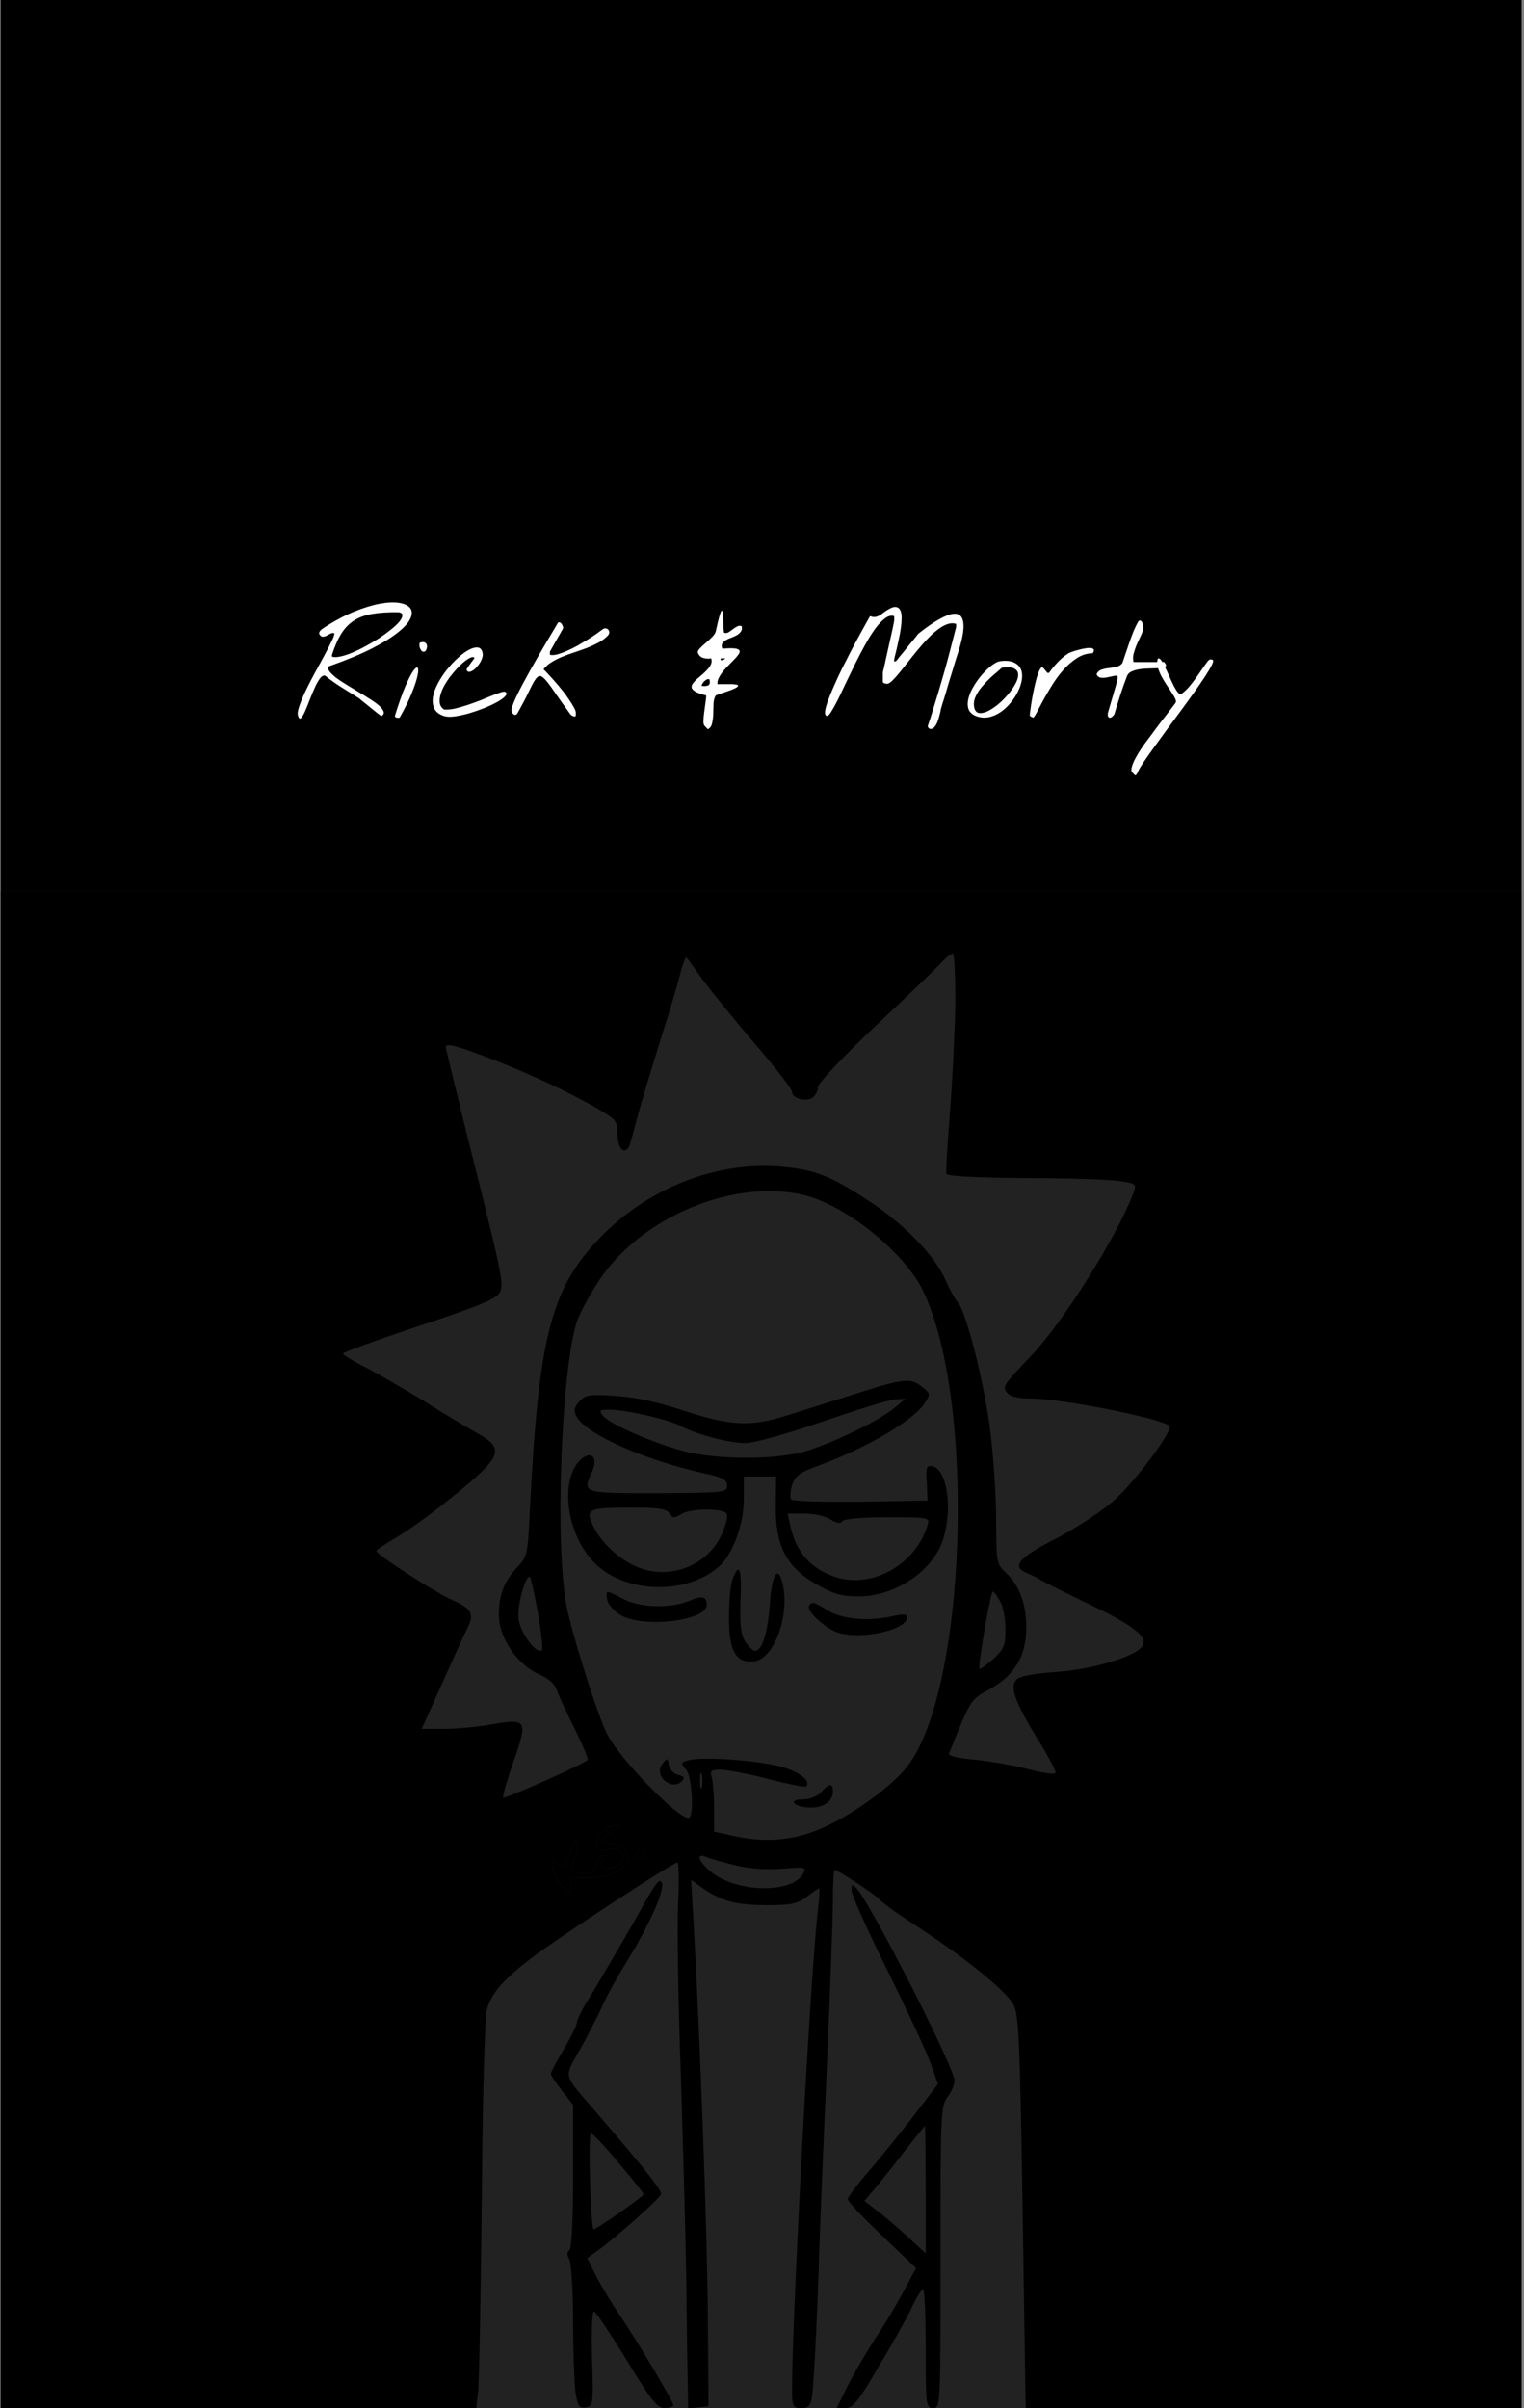 <svg width="481" height="760" viewBox="0 0 481 760" fill="none" xmlns="http://www.w3.org/2000/svg">
<rect x="0" y="0" width="481" height="760" fill="#808080" stroke="none"/>
<g clip-path="url(#clip0)">
<rect width="480" height="760" transform="translate(0.236)" fill="black"/>
<g clip-path="url(#clip1)">
<rect width="679.389" height="478.829" transform="translate(-99.077 281.171)" fill="#222222"/>
<path d="M-99.076 338.309V760H25.557H150.306L150.892 754.963C151.244 752.269 151.712 724.976 152.063 694.404C152.298 662.191 153.001 636.89 153.703 634.196C155.109 629.042 158.74 624.825 167.994 617.796C175.608 611.94 212.389 587.81 213.794 587.81C214.263 587.81 214.38 593.549 214.028 600.577C213.677 607.606 214.028 631.501 214.848 653.64C215.551 675.779 216.371 705.18 216.605 719.002C216.723 732.824 216.957 747.818 217.074 752.152L217.191 760.117L220.471 759.766L223.634 759.414L223.399 729.545C223.165 703.423 220.939 642.395 218.831 605.497L218.128 593.315L220.939 595.306C227.148 599.875 231.833 601.163 241.438 601.28C249.521 601.28 251.512 600.929 254.558 598.703C256.432 597.18 258.306 596.009 258.54 596.009C258.774 596.009 258.54 599.406 258.072 603.623C255.846 622.13 249.989 730.833 249.989 754.026C249.989 759.532 250.223 760 252.918 760C255.26 760 255.846 759.297 256.315 756.135C256.9 752.386 258.306 723.102 258.54 710.803C258.657 707.289 259.594 683.041 260.766 656.92C261.937 630.799 262.874 605.146 262.874 599.757C262.874 594.486 263.108 590.152 263.46 590.152C264.397 590.152 276.813 598.352 277.516 599.406C277.868 600.109 283.256 603.974 289.581 608.074C305.16 618.265 317.694 628.456 319.919 632.79C321.559 635.835 321.911 645.089 322.731 695.575C323.199 728.139 323.668 755.9 323.668 757.306L323.785 760H452.049H580.313V338.309V-83.382H240.618H-99.076V338.309ZM301.529 315.702C301.412 324.018 300.709 339.363 299.889 350.023C299.069 360.682 298.484 369.819 298.718 370.522C299.069 371.224 308.44 371.693 323.551 371.81C336.904 371.81 350.258 372.279 353.303 372.747C358.691 373.567 358.809 373.684 357.637 376.73C352.366 390.552 335.499 417.376 325.308 428.035C316.405 437.406 316.288 437.641 317.928 439.632C318.865 440.803 321.442 441.389 325.542 441.389C335.03 441.389 366.774 447.714 369.117 450.057C370.405 451.228 358.574 467.276 351.898 473.25C348.149 476.764 339.95 482.035 333.624 485.432C321.559 491.523 319.099 494.335 324.019 496.443C325.542 497.029 327.533 498.083 328.47 498.669C329.407 499.254 335.733 502.417 342.527 505.697C357.754 512.959 362.323 516.473 360.566 519.519C358.574 522.799 344.518 527.016 332.804 527.719C326.479 528.187 321.794 529.007 320.857 530.061C318.631 532.287 320.154 536.855 327.182 548.335C330.462 553.606 333.156 558.643 333.156 559.345C333.156 560.165 330.345 559.814 324.722 558.408C320.037 557.12 312.306 555.831 307.62 555.363C302.115 554.894 299.303 554.191 299.538 553.371C306.449 536.152 306.332 536.387 312.188 533.224C320.037 528.89 323.785 522.916 323.902 514.248C324.019 506.517 321.911 500.66 317.577 496.443C314.531 493.632 314.414 493.046 314.414 480.044C314.414 472.664 313.594 460.248 312.657 452.517C310.9 437.406 305.043 414.213 302.349 411.051C301.412 409.996 299.655 406.834 298.366 403.905C295.087 396.291 285.13 386.101 274.119 378.955C262.054 370.99 257.017 369.116 246.358 368.179C226.679 366.539 205.712 374.504 190.718 389.263C173.968 405.897 169.985 420.773 167.174 477.701C166.588 490.469 166.354 491.406 163.191 494.686C159.092 499.137 157.452 503.354 157.452 509.797C157.452 516.825 163.191 525.259 169.868 528.304C172.914 529.593 175.139 531.467 175.608 533.107C176.076 534.512 178.536 540.018 181.23 545.289C183.807 550.56 185.799 555.128 185.447 555.48C184.159 556.768 159.326 567.896 158.857 567.311C158.506 567.076 160.029 561.922 162.02 556.066C166.705 542.829 166.354 542.243 155.109 544.235C150.541 545.055 143.747 545.64 139.998 545.64H133.087L139.413 531.584C142.81 523.97 146.441 516.005 147.378 514.131C149.838 509.562 148.901 507.688 143.044 505.111C137.539 502.769 118.797 490.586 118.797 489.532C118.797 489.181 121.491 487.306 124.771 485.432C128.051 483.558 136.016 477.936 142.341 472.782C158.506 459.779 159.56 457.32 150.775 452.4C147.612 450.643 140.116 446.192 134.025 442.326C127.933 438.578 119.617 433.775 115.634 431.667C111.534 429.675 108.255 427.567 108.255 427.216C108.255 426.747 119.148 422.881 132.385 418.43C152.181 411.871 156.749 409.879 157.803 407.771C159.092 404.96 158.506 402.265 146.675 355.294C143.513 342.409 140.818 331.281 140.701 330.695C140.35 328.938 143.864 329.875 155.695 334.443C167.76 339.129 179.942 344.869 188.844 350.023C194.584 353.42 194.935 353.888 194.935 358.222C194.935 363.142 197.747 364.899 198.918 360.799C199.269 359.745 200.324 355.645 201.378 351.78C202.432 347.914 205.595 337.372 208.406 328.352C211.334 319.333 214.146 309.611 214.848 306.799C215.551 304.105 216.371 301.997 216.605 302.114C216.84 302.348 219.417 305.862 222.345 309.962C225.391 313.945 232.77 323.081 238.861 330.109C244.952 337.255 249.989 343.697 249.989 344.634C249.989 346.743 254.675 347.914 256.666 346.274C257.486 345.571 258.189 344.166 258.189 342.994C258.189 341.94 266.154 333.389 275.993 324.135C285.833 314.882 295.204 305.862 296.844 304.105C298.484 302.348 300.123 300.942 300.709 300.942C301.178 300.825 301.529 307.502 301.529 315.702ZM254.323 377.315C267.56 380.83 285.599 395.472 291.338 407.419C308.323 442.678 304.926 535.567 285.716 558.291C280.796 564.148 269.668 572.23 260.883 576.33C251.512 580.781 242.493 581.718 232.302 579.61L225.391 578.087V570.942C225.391 567.076 225.039 562.625 224.688 561.102C223.985 558.877 224.336 558.525 227.499 558.525C229.373 558.525 236.167 559.814 242.492 561.454C248.701 563.094 254.206 564.148 254.44 563.797C255.963 562.274 252.918 559.58 247.412 557.823C240.618 555.714 222.579 554.309 217.66 555.48C214.848 556.183 214.731 556.417 216.488 558.408C218.48 560.634 219.182 573.753 217.308 573.753C213.677 573.753 195.755 555.246 191.655 547.397C188.727 541.658 180.762 516.591 178.888 507.22C175.022 488.126 177.131 431.784 182.167 416.79C182.987 414.565 185.799 409.177 188.61 404.842C201.846 384.109 231.95 371.576 254.323 377.315ZM169.751 508.86C170.805 514.951 171.391 520.339 171.04 520.808C169.4 522.33 164.246 515.419 163.66 510.968C163.191 506.868 165.651 497.614 167.174 497.614C167.525 497.614 168.58 502.651 169.751 508.86ZM315.703 505.463C316.64 507.103 317.342 511.085 317.342 514.248C317.342 519.402 316.874 520.456 313.477 523.619C311.251 525.493 309.377 526.899 309.143 526.664C308.557 525.961 312.657 502.3 313.36 502.3C313.711 502.3 314.765 503.706 315.703 505.463ZM221.525 564.031C221.174 565.202 220.939 564.265 220.939 562.04C220.939 559.814 221.174 558.877 221.525 559.931C221.759 561.102 221.759 562.977 221.525 564.031ZM193.881 577.619C189.898 579.61 189.43 581.953 192.944 581.953C194.467 581.953 196.458 582.773 197.278 583.71C200.675 587.81 194.35 592.729 185.447 592.729C180.059 592.612 179.473 592.846 180.059 594.955C180.41 596.126 180.293 597.18 179.825 597.18C178.302 597.18 174.554 591.909 174.319 589.215C174.085 586.872 174.202 586.638 175.725 587.927C177.716 589.567 179.122 588.278 180.41 583.358C180.762 581.953 181.582 580.781 182.05 580.781C182.987 580.781 181.816 586.521 180.41 588.864C179.59 590.035 182.285 591.324 185.564 591.324C186.853 591.324 187.907 590.387 188.141 588.747C188.376 587.341 189.313 585.935 190.25 585.701C191.773 585.233 191.773 585.35 190.484 586.872C189.664 587.927 189.43 589.098 190.016 589.449C191.538 590.387 195.872 588.981 196.575 587.224C197.395 584.998 194.35 582.773 191.538 583.71C190.367 584.061 188.961 583.827 188.493 583.124C187.204 581.133 191.187 576.096 194.115 576.096C196.692 576.096 196.692 576.096 193.881 577.619ZM203.135 585.467C203.135 586.052 202.666 586.638 201.963 586.638C201.378 586.638 200.792 586.052 200.792 585.467C200.792 584.764 201.378 584.295 201.963 584.295C202.666 584.295 203.135 584.764 203.135 585.467ZM231.833 588.629C236.401 589.801 241.673 590.152 246.827 589.801C254.206 589.215 254.558 589.215 253.503 591.324C249.989 597.766 232.302 597.415 224.219 590.621C220.354 587.341 219.534 584.647 222.814 586.052C223.868 586.521 227.968 587.692 231.833 588.629Z" fill="black"/>
<path d="M193.881 577.619C189.898 579.61 189.43 581.953 192.944 581.953C194.467 581.953 196.458 582.773 197.278 583.71C200.675 587.81 194.35 592.729 185.447 592.729C180.059 592.612 179.473 592.846 180.059 594.955C180.41 596.126 180.293 597.18 179.825 597.18C178.302 597.18 174.554 591.909 174.319 589.215C174.085 586.872 174.202 586.638 175.725 587.927C177.716 589.567 179.122 588.278 180.41 583.358C180.762 581.953 181.582 580.781 182.05 580.781C182.987 580.781 181.816 586.521 180.41 588.864C179.59 590.035 182.285 591.324 185.564 591.324C186.853 591.324 187.907 590.387 188.141 588.747C188.376 587.341 189.313 585.935 190.25 585.701C191.773 585.233 191.773 585.35 190.484 586.872C189.664 587.927 189.43 589.098 190.016 589.449C191.538 590.387 195.872 588.981 196.575 587.224C197.395 584.998 194.35 582.773 191.538 583.71C190.367 584.061 188.961 583.827 188.493 583.124C187.204 581.133 191.187 576.096 194.115 576.096C196.692 576.096 196.692 576.096 193.881 577.619Z" fill="black"/>
<path d="M203.135 585.467C203.135 586.052 202.666 586.638 201.963 586.638C201.378 586.638 200.792 586.052 200.792 585.467C200.792 584.764 201.378 584.295 201.963 584.295C202.666 584.295 203.135 584.764 203.135 585.467Z" fill="black"/>
<path d="M270.488 439.749C263.46 441.974 253.386 445.137 248.232 446.777C236.635 450.408 230.427 450.057 214.848 444.903C207.703 442.56 200.323 440.92 194.349 440.569C185.916 439.983 184.744 440.217 182.87 442.326C181.113 444.2 180.996 445.254 181.933 447.011C184.978 452.634 203.017 460.716 222.462 465.05C228.085 466.221 229.49 467.041 229.49 468.916C229.49 471.024 228.553 471.141 207.586 471.258C183.456 471.258 183.69 471.375 186.97 464.23C188.844 460.013 186.618 457.671 183.339 460.599C176.31 467.041 178.887 485.08 188.141 493.749C197.981 503.002 216.839 503.354 227.03 494.334C231.247 490.586 234.761 481.098 234.761 473.25V465.987H239.798H244.952L244.835 475.007C244.718 487.775 247.998 494.334 257.369 499.84C263.108 503.119 265.451 503.822 270.956 503.822C282.904 503.822 295.086 495.388 297.898 485.08C300.709 475.241 298.718 463.527 294.149 462.707C292.509 462.356 292.158 463.176 292.509 467.979L292.744 473.601L271.776 473.952C260.18 474.07 250.34 473.835 249.755 473.25C249.286 472.781 249.403 470.673 249.989 468.681C251.043 465.753 252.566 464.582 258.54 462.473C273.533 456.968 288.175 448.417 291.807 442.911C293.681 439.983 293.681 439.866 291.104 437.757C287.473 434.829 285.481 434.946 270.488 439.749ZM282.201 444.434C277.165 448.651 261.117 456.265 252.917 458.373C242.961 460.833 225.508 460.599 215.434 457.905C205.243 455.093 192.592 449.471 190.367 446.894C188.961 445.137 189.195 444.903 192.358 444.903C197.395 444.903 211.334 448.065 214.848 450.057C219.534 452.634 230.076 455.445 235.23 455.445C238.041 455.445 248.466 452.516 259.946 448.534C270.956 444.785 281.147 441.623 282.787 441.623L285.715 441.506L282.201 444.434ZM211.334 477.701C212.271 479.224 212.74 479.224 215.082 477.818C217.894 476.061 227.616 475.944 229.256 477.584C229.842 478.169 229.256 480.981 227.967 483.909C223.868 493.28 213.443 498.083 203.486 495.388C196.224 493.397 188.375 486.135 186.267 479.224C185.33 476.178 187.438 475.71 201.143 475.827C208.054 475.827 210.631 476.295 211.334 477.701ZM262.171 479.575C264.045 480.746 265.217 480.981 265.802 480.161C266.271 479.341 271.776 478.872 279.976 478.872C293.446 478.872 293.446 478.872 292.744 481.449C288.878 493.866 275.29 501.48 263.694 497.731C255.729 495.037 251.277 489.883 249.403 481.449L248.583 477.701H254.089C257.017 477.701 260.648 478.521 262.171 479.575Z" fill="black"/>
<path d="M231.247 498.317C230.544 499.957 230.076 505.462 230.076 510.616C230.076 521.159 232.301 525.024 238.041 524.321C244.249 523.618 249.286 510.031 247.06 500.074C245.655 493.514 243.546 496.677 242.961 506.516C242.258 515.536 240.501 521.041 238.275 521.041C237.69 521.041 236.284 519.753 235.23 518.113C233.824 515.887 233.473 512.959 233.707 505.228C234.175 495.154 233.356 492.812 231.247 498.317Z" fill="black"/>
<path d="M191.655 504.876C191.89 506.281 193.764 508.507 195.989 509.795C203.135 513.895 223.048 511.552 223.048 506.516C223.048 503.821 221.642 503.47 217.542 505.227C211.568 507.687 202.198 507.453 196.692 504.641C191.07 501.713 191.187 501.713 191.655 504.876Z" fill="black"/>
<path d="M255.378 506.748C254.558 508.154 258.658 512.371 263.109 514.714C269.551 517.993 286.302 514.831 286.302 510.38C286.302 509.442 284.896 509.325 281.968 510.028C274.237 511.785 265.92 511.082 261.469 508.388C256.901 505.577 256.315 505.343 255.378 506.748Z" fill="black"/>
<path d="M209.109 556.65C206.063 560.282 211.92 565.437 215.2 562.157C216.254 561.102 215.902 560.634 214.028 560.165C212.623 559.813 211.334 558.408 211.1 557.002C210.748 554.776 210.631 554.776 209.109 556.65Z" fill="black"/>
<path d="M259.126 565.669C257.837 566.957 255.494 567.895 253.269 567.895C248.349 567.895 250.575 570.355 255.612 570.472C259.946 570.589 262.874 568.48 262.874 565.434C262.874 562.623 261.703 562.74 259.126 565.669Z" fill="black"/>
<path d="M203.837 599.874C199.035 608.542 188.024 627.401 184.744 632.555C183.339 635.015 182.05 637.592 182.05 638.411C182.05 639.231 180.176 642.98 177.95 646.728C175.725 650.477 173.851 653.991 173.851 654.459C173.851 655.045 175.49 657.388 177.365 659.847L180.879 664.299V686.906C180.879 700.728 180.41 709.748 179.707 710.216C178.887 710.685 178.887 711.622 179.707 713.144C180.293 714.316 180.879 722.984 180.879 732.238C180.879 741.491 181.23 751.565 181.582 754.611C182.284 759.296 182.753 760.116 184.861 759.765C187.204 759.413 187.321 758.945 186.853 744.42C186.618 736.22 186.853 729.544 187.438 729.544C188.024 729.544 192.592 736.455 197.746 744.771C205.36 757.422 207.469 759.999 209.694 759.999C211.217 759.999 212.505 759.53 212.505 759.062C212.505 757.891 201.26 739.032 195.638 730.715C193.178 727.201 189.898 721.695 188.258 718.533L185.33 712.676L188.61 710.333C194.349 706.233 208.171 693.934 208.64 692.528C208.991 691.357 203.603 684.563 186.97 665.236C177.716 654.576 178.067 655.748 182.753 647.314C185.096 643.331 188.141 637.24 189.664 634.077C191.07 630.798 194.467 624.472 197.278 620.021C206.18 605.613 211.1 593.665 208.171 593.665C207.586 593.665 205.712 596.477 203.837 599.874ZM195.286 682.689C199.62 687.726 203.135 692.177 203.135 692.528C203.135 693.231 187.673 704.008 187.321 703.539C186.384 702.485 185.564 673.318 186.501 673.318C187.087 673.318 191.07 677.535 195.286 682.689Z" fill="black"/>
<path d="M268.731 596.594C268.731 597.882 273.885 609.479 280.327 622.364C286.653 635.249 292.861 648.485 293.915 651.765L296.024 657.739L288.058 668.164C283.607 673.904 277.282 681.752 273.768 685.735C270.371 689.717 267.559 693.466 267.559 694.051C267.559 694.754 272.362 699.908 278.336 705.531L289.113 715.839L285.598 722.398C283.724 726.029 279.742 732.823 276.579 737.509C273.533 742.194 269.434 749.222 267.559 752.971L264.045 759.999H266.857C269.199 759.999 270.956 757.891 277.399 746.763C281.733 739.617 286.418 731.183 287.824 728.138C289.23 725.092 290.752 722.633 291.338 722.515C291.807 722.515 292.158 730.949 292.158 741.257C292.158 759.179 292.275 759.999 294.501 759.999C296.844 759.999 296.844 759.179 296.844 712.442C296.844 665.939 296.844 664.767 299.303 661.487C300.709 659.496 301.529 657.036 301.178 655.982C298.366 646.845 274.471 600.342 270.371 596.008C268.965 594.602 268.731 594.602 268.731 596.594ZM292.158 691.006V711.153L286.536 705.999C283.49 703.188 279.156 699.44 276.93 697.8L272.831 694.637L276.579 690.186C278.687 687.609 282.904 682.338 285.95 678.355C289.113 674.372 291.69 671.093 291.924 670.975C292.041 670.975 292.158 679.995 292.158 691.006Z" fill="black"/>
</g>
<path d="M94.083 225.977C93.844 225.288 93.978 224.225 94.487 222.788C94.996 221.322 95.685 219.675 96.553 217.849C97.451 215.993 98.439 214.077 99.517 212.101C100.624 210.125 101.627 208.284 102.525 206.578C103.454 204.841 104.202 203.374 104.771 202.177C105.369 200.949 105.609 200.171 105.489 199.842C105.13 199.722 104.741 199.767 104.322 199.976C103.932 200.186 103.528 200.396 103.109 200.605C102.72 200.815 102.331 200.934 101.942 200.964C101.552 200.994 101.208 200.785 100.909 200.336C100.759 200.126 100.699 199.932 100.729 199.752C100.789 199.542 100.879 199.348 100.999 199.168C101.148 198.988 101.298 198.839 101.448 198.719C101.627 198.569 101.777 198.45 101.897 198.36C105.31 196.115 108.543 194.363 111.596 193.106C114.68 191.848 117.434 190.995 119.859 190.546C122.314 190.097 124.365 190.007 126.011 190.277C127.688 190.546 128.84 191.1 129.469 191.938C130.097 192.747 130.127 193.809 129.559 195.127C129.02 196.414 127.747 197.866 125.742 199.482C123.766 201.099 120.967 202.835 117.344 204.691C113.752 206.518 109.231 208.389 103.783 210.305C103.483 210.784 103.558 211.323 104.007 211.921C104.486 212.52 105.175 213.179 106.073 213.897C107.001 214.586 108.079 215.304 109.306 216.053C110.564 216.801 111.821 217.564 113.078 218.343C114.366 219.091 115.578 219.84 116.716 220.588C117.883 221.307 118.841 221.995 119.59 222.654C120.338 223.312 120.817 223.926 121.027 224.495C121.266 225.064 121.071 225.558 120.443 225.977C120.413 226.007 120.218 225.902 119.859 225.662C119.53 225.393 119.111 225.064 118.602 224.674C118.093 224.255 117.539 223.806 116.94 223.327C116.371 222.848 115.818 222.399 115.279 221.98C114.77 221.561 114.321 221.202 113.931 220.902C113.572 220.603 113.363 220.423 113.303 220.364C111.507 219.226 109.71 218.103 107.914 216.996C106.118 215.888 104.367 214.646 102.66 213.268C102.091 213.089 101.523 213.388 100.954 214.167C100.385 214.945 99.831 215.948 99.292 217.175C98.753 218.373 98.215 219.66 97.676 221.037C97.167 222.384 96.688 223.567 96.239 224.585C95.79 225.573 95.385 226.246 95.026 226.605C94.667 226.995 94.353 226.785 94.083 225.977ZM104.771 207.251C105.429 207.461 106.312 207.446 107.42 207.206C108.558 206.967 109.8 206.563 111.147 205.994C112.524 205.425 113.946 204.736 115.413 203.928C116.91 203.12 118.332 202.282 119.679 201.413C121.027 200.515 122.254 199.617 123.362 198.719C124.499 197.821 125.382 196.998 126.011 196.249C126.64 195.471 126.969 194.812 126.999 194.273C127.059 193.735 126.7 193.39 125.921 193.241C122.688 193.181 119.934 193.345 117.659 193.735C115.383 194.094 113.438 194.782 111.821 195.8C110.204 196.818 108.842 198.21 107.734 199.976C106.627 201.743 105.639 203.988 104.771 206.712V207.251ZM124.619 225.977C125.846 222.025 126.954 218.897 127.942 216.591C128.96 214.256 129.798 212.625 130.457 211.697C131.145 210.769 131.609 210.469 131.849 210.799C132.088 211.128 132.058 211.966 131.759 213.313C131.49 214.661 130.891 216.472 129.963 218.747C129.065 220.992 127.792 223.567 126.146 226.471C125.906 226.561 125.622 226.575 125.293 226.516C124.963 226.456 124.739 226.276 124.619 225.977ZM132.477 204.377C132.418 204.227 132.388 203.958 132.388 203.569C132.388 203.18 132.418 202.94 132.477 202.85C133.166 202.611 133.69 202.581 134.049 202.761C134.408 202.94 134.633 203.21 134.723 203.569C134.813 203.898 134.798 204.257 134.678 204.647C134.588 205.036 134.423 205.335 134.184 205.545C133.944 205.724 133.66 205.754 133.331 205.635C133.031 205.485 132.747 205.066 132.477 204.377ZM140.111 225.977C138.585 225.468 137.567 224.674 137.058 223.597C136.579 222.519 136.444 221.307 136.654 219.959C136.893 218.582 137.417 217.145 138.225 215.648C139.034 214.122 139.992 212.67 141.099 211.293C142.207 209.916 143.375 208.673 144.602 207.565C145.829 206.458 146.982 205.62 148.06 205.051C149.167 204.482 150.11 204.257 150.889 204.377C151.667 204.497 152.146 205.096 152.326 206.173C152.416 206.652 152.356 207.176 152.146 207.745C151.966 208.314 151.697 208.868 151.338 209.407C151.009 209.916 150.619 210.395 150.17 210.844C149.751 211.263 149.332 211.577 148.913 211.787C148.524 211.996 148.164 212.071 147.835 212.011C147.536 211.951 147.341 211.697 147.251 211.248C147.611 210.649 148.015 210.05 148.464 209.451C148.913 208.823 149.347 208.239 149.766 207.7C149.586 207.371 149.242 207.296 148.733 207.476C148.224 207.655 147.611 208.015 146.892 208.553C146.174 209.092 145.41 209.781 144.602 210.619C143.824 211.427 143.06 212.31 142.312 213.268C141.563 214.226 140.89 215.229 140.291 216.277C139.722 217.295 139.303 218.283 139.034 219.241C138.764 220.199 138.689 221.097 138.809 221.935C138.959 222.744 139.393 223.402 140.111 223.911C141.099 224.001 142.237 223.911 143.524 223.642C144.812 223.342 146.129 222.968 147.476 222.519C148.823 222.07 150.155 221.591 151.473 221.082C152.82 220.543 154.032 220.049 155.11 219.6C156.218 219.151 157.146 218.807 157.894 218.567C158.672 218.298 159.181 218.223 159.421 218.343C159.99 218.642 160.02 219.076 159.511 219.645C159.032 220.214 158.208 220.828 157.041 221.486C155.873 222.145 154.481 222.803 152.865 223.462C151.278 224.091 149.676 224.645 148.06 225.124C146.443 225.573 144.916 225.902 143.479 226.111C142.042 226.291 140.92 226.246 140.111 225.977ZM179.673 224.944C177.757 222.309 176.216 220.139 175.048 218.433C173.88 216.696 172.922 215.409 172.174 214.571C171.426 213.732 170.812 213.328 170.333 213.358C169.854 213.388 169.33 213.852 168.761 214.75C168.222 215.619 167.549 216.906 166.74 218.612C165.932 220.319 164.824 222.429 163.417 224.944C163.238 225.273 163.043 225.483 162.834 225.573C162.654 225.632 162.474 225.632 162.295 225.573C162.115 225.483 161.95 225.333 161.801 225.124C161.651 224.914 161.531 224.689 161.442 224.45C161.352 224.151 161.457 223.582 161.756 222.744C162.055 221.875 162.489 220.843 163.058 219.645C163.657 218.418 164.345 217.07 165.124 215.604C165.932 214.107 166.77 212.58 167.639 211.023C168.537 209.466 169.42 207.925 170.288 206.398C171.186 204.871 172.009 203.464 172.758 202.177C173.536 200.86 174.225 199.707 174.823 198.719C175.422 197.731 175.856 196.998 176.126 196.519C176.335 196.369 176.545 196.354 176.754 196.474C176.994 196.594 177.188 196.788 177.338 197.058C177.518 197.297 177.638 197.566 177.697 197.866C177.757 198.135 177.727 198.36 177.608 198.539L173.566 205.635V206.667C174.195 206.817 174.973 206.772 175.901 206.533C176.859 206.263 177.877 205.889 178.955 205.41C180.062 204.931 181.185 204.377 182.323 203.748C183.46 203.09 184.538 202.446 185.556 201.818C186.604 201.159 187.532 200.545 188.34 199.976C189.178 199.378 189.837 198.899 190.316 198.539C190.705 198.33 191.049 198.27 191.349 198.36C191.678 198.45 191.917 198.614 192.067 198.854C192.247 199.093 192.322 199.378 192.292 199.707C192.262 200.036 192.112 200.336 191.843 200.605C191.004 201.473 190.002 202.222 188.834 202.85C187.696 203.449 186.484 204.003 185.197 204.512C183.909 204.991 182.592 205.455 181.245 205.904C179.928 206.323 178.655 206.787 177.428 207.296C176.201 207.805 175.078 208.374 174.06 209.002C173.042 209.631 172.204 210.38 171.545 211.248C171.935 211.577 172.443 212.101 173.072 212.819C173.731 213.508 174.434 214.286 175.183 215.154C175.961 216.023 176.739 216.951 177.518 217.939C178.296 218.897 178.985 219.84 179.583 220.768C180.212 221.666 180.721 222.489 181.11 223.237C181.529 223.956 181.739 224.525 181.739 224.944V225.977C181.499 226.096 181.275 226.141 181.065 226.111C180.886 226.052 180.706 225.962 180.526 225.842C180.347 225.722 180.182 225.588 180.032 225.438C179.913 225.258 179.793 225.094 179.673 224.944ZM222.378 229.075C222.109 228.806 221.989 228.237 222.019 227.369C222.049 226.501 222.139 225.558 222.289 224.54C222.438 223.492 222.573 222.489 222.693 221.531C222.842 220.573 222.902 219.885 222.872 219.465C221.376 219.106 220.283 218.732 219.594 218.343C218.906 217.954 218.487 217.549 218.337 217.13C218.217 216.711 218.307 216.277 218.606 215.828C218.936 215.349 219.355 214.87 219.864 214.391C220.403 213.912 220.986 213.418 221.615 212.909C222.244 212.37 222.798 211.831 223.277 211.293C223.785 210.754 224.16 210.2 224.399 209.631C224.669 209.032 224.684 208.419 224.444 207.79C223.726 207.94 222.947 207.91 222.109 207.7C221.301 207.491 220.717 207.012 220.358 206.263C220.118 205.814 220.253 205.32 220.762 204.781C221.271 204.213 221.884 203.629 222.603 203.03C223.321 202.431 224.01 201.803 224.669 201.144C225.357 200.485 225.776 199.842 225.926 199.213C226.375 197.147 226.734 195.621 227.004 194.633C227.303 193.645 227.528 193.046 227.677 192.836C227.857 192.627 227.977 192.717 228.037 193.106C228.126 193.495 228.186 194.049 228.216 194.767C228.246 195.486 228.276 196.294 228.306 197.192C228.336 198.09 228.396 198.914 228.486 199.662C228.935 199.872 229.384 199.857 229.833 199.617C230.282 199.348 230.731 199.033 231.18 198.674C231.659 198.315 232.138 198.001 232.617 197.731C233.096 197.462 233.59 197.432 234.099 197.641C234.248 198.33 234.159 198.899 233.829 199.348C233.53 199.767 233.111 200.141 232.572 200.47C232.033 200.77 231.434 201.039 230.776 201.279C230.147 201.488 229.578 201.743 229.069 202.042C228.59 202.341 228.216 202.701 227.947 203.12C227.707 203.539 227.722 204.078 227.992 204.736C229.668 204.587 230.925 204.557 231.764 204.647C232.602 204.736 233.126 204.931 233.335 205.23C233.545 205.5 233.5 205.874 233.201 206.353C232.931 206.802 232.527 207.311 231.988 207.88C231.449 208.449 230.836 209.077 230.147 209.766C229.488 210.424 228.86 211.113 228.261 211.831C227.692 212.52 227.228 213.224 226.869 213.942C226.51 214.631 226.375 215.304 226.465 215.963C226.644 215.933 226.974 215.918 227.453 215.918C227.932 215.918 228.441 215.918 228.98 215.918C229.518 215.918 230.027 215.918 230.506 215.918C231.015 215.918 231.36 215.933 231.539 215.963C232.407 216.023 232.871 216.142 232.931 216.322C233.021 216.502 232.856 216.726 232.437 216.996C232.048 217.235 231.494 217.49 230.776 217.759C230.057 218.028 229.339 218.283 228.62 218.522C227.932 218.762 227.318 218.971 226.779 219.151C226.24 219.331 225.956 219.435 225.926 219.465C225.507 220.094 225.267 220.932 225.207 221.98C225.178 223.028 225.148 224.106 225.118 225.213C225.088 226.291 224.968 227.294 224.758 228.222C224.579 229.15 224.13 229.794 223.411 230.153L222.378 229.075ZM221.929 215.424C221.87 215.484 221.765 215.648 221.615 215.918C221.495 216.187 221.42 216.367 221.391 216.457C222.289 216.606 222.992 216.562 223.501 216.322C224.04 216.083 224.175 215.439 223.905 214.391C223.546 214.271 223.172 214.346 222.783 214.616C222.393 214.885 222.109 215.154 221.929 215.424ZM227.453 208.329C227.722 208.419 228.007 208.389 228.306 208.239C228.605 208.089 228.83 207.94 228.98 207.79H227.453V208.329ZM292.88 229.479C292.85 229.449 292.835 229.36 292.835 229.21C292.835 229.09 292.85 229 292.88 228.941C292.91 228.881 292.97 228.701 293.06 228.402C293.15 228.102 293.254 227.788 293.374 227.459C293.494 227.129 293.599 226.815 293.689 226.516C293.778 226.216 293.838 226.022 293.868 225.932C294.736 223.148 295.5 220.663 296.158 218.478C296.817 216.262 297.446 214.107 298.044 212.011C298.643 209.916 299.227 207.76 299.796 205.545C300.394 203.299 301.053 200.755 301.772 197.911V196.923C300.903 196.623 299.96 196.653 298.942 197.013C297.955 197.372 296.937 197.956 295.889 198.764C294.841 199.572 293.778 200.545 292.701 201.683C291.623 202.79 290.575 203.973 289.557 205.23C288.539 206.458 287.551 207.685 286.593 208.913C285.635 210.11 284.752 211.218 283.944 212.236C283.136 213.224 282.402 214.047 281.744 214.705C281.115 215.334 280.606 215.693 280.217 215.783C279.947 215.843 279.618 215.813 279.229 215.693C278.84 215.544 278.645 215.394 278.645 215.244V212.191C278.735 211.861 278.855 211.338 279.004 210.619C279.184 209.901 279.364 209.092 279.543 208.194C279.753 207.296 279.962 206.353 280.172 205.365C280.411 204.377 280.621 203.434 280.801 202.536C281.01 201.638 281.19 200.845 281.339 200.156C281.489 199.438 281.609 198.899 281.699 198.539C281.848 197.851 281.983 197.177 282.103 196.519C282.253 195.86 282.282 195.172 282.193 194.453C281.295 194.154 280.337 194.393 279.319 195.172C278.301 195.92 277.253 197.028 276.175 198.495C275.128 199.961 274.065 201.668 272.987 203.614C271.909 205.56 270.862 207.565 269.844 209.631C268.826 211.697 267.838 213.732 266.88 215.738C265.952 217.744 265.099 219.525 264.32 221.082C263.542 222.609 262.853 223.836 262.255 224.764C261.686 225.662 261.237 226.052 260.907 225.932C260.488 225.812 260.324 225.318 260.413 224.45C260.533 223.582 260.833 222.489 261.312 221.172C261.791 219.825 262.404 218.313 263.153 216.636C263.901 214.93 264.709 213.179 265.578 211.382C266.476 209.586 267.389 207.79 268.317 205.994C269.245 204.198 270.128 202.536 270.966 201.009C271.805 199.482 272.538 198.15 273.167 197.013C273.825 195.845 274.304 194.992 274.604 194.453C275.232 194.693 275.786 194.782 276.265 194.722C276.744 194.633 277.193 194.468 277.612 194.228C278.031 193.989 278.436 193.705 278.825 193.375C279.244 193.046 279.708 192.732 280.217 192.432C281.295 191.774 282.148 191.489 282.776 191.579C283.405 191.669 283.854 191.998 284.124 192.567C284.423 193.136 284.573 193.914 284.573 194.902C284.573 195.86 284.498 196.908 284.348 198.045C284.198 199.183 283.989 200.351 283.719 201.548C283.48 202.716 283.24 203.808 283.001 204.826C282.761 205.814 282.552 206.667 282.372 207.386C282.223 208.074 282.163 208.508 282.193 208.688C282.432 208.808 282.627 208.793 282.776 208.643C282.956 208.494 283.106 208.344 283.226 208.194C283.315 208.044 283.525 207.76 283.854 207.341C284.213 206.922 284.618 206.443 285.067 205.904C285.516 205.335 285.995 204.736 286.504 204.108C287.013 203.479 287.492 202.895 287.941 202.356C288.42 201.788 288.824 201.294 289.153 200.875C289.482 200.455 289.707 200.171 289.827 200.021C292.431 197.956 294.632 196.429 296.428 195.441C298.254 194.423 299.721 193.854 300.828 193.735C301.966 193.615 302.789 193.884 303.298 194.543C303.807 195.201 304.077 196.144 304.107 197.372C304.137 198.569 303.957 200.021 303.568 201.728C303.179 203.404 302.655 205.215 301.996 207.161C301.906 207.431 301.727 208 301.457 208.868C301.218 209.706 300.918 210.709 300.559 211.876C300.2 213.014 299.826 214.226 299.436 215.514C299.077 216.801 298.718 218.028 298.359 219.196C297.999 220.334 297.685 221.336 297.416 222.205C297.176 223.043 297.012 223.597 296.922 223.866C296.922 223.896 296.892 224.091 296.832 224.45C296.772 224.809 296.667 225.243 296.518 225.752C296.398 226.231 296.248 226.74 296.068 227.279C295.889 227.848 295.664 228.357 295.395 228.806C295.125 229.255 294.811 229.599 294.452 229.839C294.123 230.078 293.748 230.123 293.329 229.973C293.299 229.973 293.224 229.898 293.105 229.749C292.985 229.629 292.91 229.539 292.88 229.479ZM308.013 225.977C306.756 225.468 305.963 224.704 305.633 223.687C305.334 222.669 305.349 221.546 305.678 220.319C306.008 219.061 306.576 217.774 307.385 216.457C308.193 215.11 309.091 213.882 310.079 212.774C311.067 211.667 312.055 210.739 313.043 209.99C314.061 209.212 314.929 208.778 315.647 208.688C317.503 208.449 318.955 208.583 320.003 209.092C321.081 209.571 321.814 210.275 322.204 211.203C322.593 212.131 322.698 213.224 322.518 214.481C322.338 215.708 321.934 216.951 321.305 218.208C320.707 219.465 319.913 220.678 318.925 221.845C317.967 223.013 316.89 224.001 315.692 224.809C314.525 225.588 313.282 226.111 311.965 226.381C310.648 226.62 309.331 226.486 308.013 225.977ZM307.519 223.417C307.759 224.375 308.268 224.914 309.046 225.034C309.825 225.124 310.723 224.929 311.741 224.45C312.788 223.941 313.881 223.223 315.019 222.294C316.156 221.336 317.189 220.304 318.117 219.196C319.075 218.088 319.853 216.981 320.452 215.873C321.081 214.735 321.38 213.747 321.35 212.909C321.35 212.071 320.946 211.442 320.138 211.023C319.36 210.574 318.042 210.484 316.186 210.754C315.767 211.143 315.228 211.622 314.57 212.191C313.911 212.73 313.222 213.328 312.504 213.987C311.815 214.646 311.127 215.364 310.438 216.142C309.75 216.891 309.151 217.669 308.642 218.478C308.133 219.286 307.759 220.109 307.519 220.947C307.31 221.786 307.31 222.609 307.519 223.417ZM325.078 225.977C325.018 225.947 325.018 225.603 325.078 224.944C325.167 224.255 325.287 223.402 325.437 222.384C325.586 221.366 325.781 220.244 326.021 219.016C326.26 217.789 326.514 216.621 326.784 215.514C327.053 214.376 327.338 213.388 327.637 212.55C327.966 211.682 328.281 211.083 328.58 210.754C328.79 210.544 328.999 210.544 329.209 210.754C329.418 210.933 329.628 211.173 329.837 211.472C330.047 211.742 330.257 211.996 330.466 212.236C330.676 212.445 330.9 212.46 331.14 212.281C331.978 211.113 332.891 210.005 333.879 208.958C334.897 207.88 336.019 206.952 337.247 206.173C337.367 206.084 337.696 205.949 338.235 205.769C338.774 205.56 339.387 205.365 340.076 205.185C340.765 204.976 341.468 204.811 342.187 204.691C342.935 204.542 343.564 204.482 344.073 204.512C344.611 204.512 344.971 204.647 345.15 204.916C345.36 205.156 345.27 205.575 344.881 206.173C343.085 206.203 341.408 206.727 339.851 207.745C338.295 208.763 336.858 210.02 335.541 211.517C334.223 213.014 333.026 214.646 331.948 216.412C330.87 218.148 329.927 219.765 329.119 221.262C328.341 222.759 327.682 224.001 327.143 224.989C326.634 225.977 326.26 226.471 326.021 226.471C325.991 226.471 325.856 226.411 325.616 226.291C325.377 226.141 325.197 226.037 325.078 225.977ZM349.686 225.977C349.656 225.917 349.641 225.752 349.641 225.483C349.641 225.213 349.656 225.034 349.686 224.944C349.776 224.615 349.94 224.046 350.18 223.237C350.419 222.399 350.674 221.531 350.943 220.633C351.213 219.705 351.467 218.837 351.707 218.028C351.946 217.22 352.111 216.651 352.2 216.322C352.32 215.903 352.455 215.424 352.605 214.885C352.754 214.316 352.784 213.777 352.694 213.268C352.245 213.209 351.692 213.268 351.033 213.448C350.374 213.598 349.716 213.732 349.057 213.852C348.428 213.942 347.83 213.942 347.261 213.852C346.722 213.732 346.333 213.373 346.093 212.774C346.453 212.026 346.991 211.547 347.71 211.338C348.428 211.098 349.207 210.933 350.045 210.844C350.883 210.754 351.677 210.619 352.425 210.439C353.203 210.26 353.817 209.856 354.266 209.227C354.536 208.449 354.85 207.506 355.209 206.398C355.598 205.26 356.002 204.078 356.422 202.85C356.841 201.623 357.29 200.41 357.769 199.213C358.278 198.016 358.802 196.953 359.34 196.025C359.67 195.815 359.939 195.8 360.149 195.98C360.358 196.159 360.508 196.429 360.598 196.788C360.718 197.117 360.792 197.462 360.822 197.821C360.852 198.18 360.852 198.42 360.822 198.539C360.643 199.318 360.328 200.156 359.879 201.054C359.46 201.922 359.056 202.805 358.667 203.704C358.308 204.602 358.008 205.5 357.769 206.398C357.559 207.296 357.559 208.149 357.769 208.958H367.423C367.453 208.958 367.528 209.062 367.648 209.272C367.768 209.451 367.873 209.601 367.962 209.721C368.112 210.14 367.947 210.424 367.468 210.574C366.989 210.724 366.346 210.829 365.537 210.888C364.729 210.918 363.801 210.948 362.753 210.978C361.735 210.978 360.747 211.053 359.79 211.203C358.861 211.323 358.023 211.547 357.275 211.876C356.526 212.176 356.017 212.64 355.748 213.268C354.97 215.274 354.251 217.295 353.593 219.331C352.934 221.336 352.305 223.372 351.707 225.438C351.647 225.528 351.527 225.677 351.347 225.887C351.168 226.067 350.973 226.231 350.763 226.381C350.554 226.501 350.344 226.546 350.135 226.516C349.955 226.486 349.806 226.306 349.686 225.977ZM357.275 243.714C357.005 243.295 357.02 242.637 357.32 241.739C357.589 240.87 357.993 239.957 358.532 238.999C359.041 238.071 359.58 237.188 360.149 236.35C360.688 235.542 361.092 234.958 361.361 234.599C361.601 234.269 361.975 233.775 362.484 233.117C362.963 232.458 363.517 231.71 364.145 230.871C364.774 230.033 365.433 229.15 366.121 228.222C366.84 227.294 367.513 226.426 368.142 225.617C368.771 224.779 369.339 224.031 369.848 223.372C370.357 222.714 370.731 222.22 370.971 221.89C371.21 221.621 371.21 221.202 370.971 220.633C370.731 220.064 370.357 219.406 369.848 218.657C369.369 217.879 368.816 217.041 368.187 216.142C367.588 215.214 367.034 214.286 366.525 213.358C366.046 212.4 365.672 211.457 365.403 210.529C365.163 209.601 365.163 208.733 365.403 207.925C365.732 207.685 366.091 207.835 366.48 208.374C366.87 208.883 367.274 209.601 367.693 210.529C368.142 211.427 368.606 212.43 369.085 213.538C369.564 214.616 370.028 215.604 370.477 216.502C370.926 217.37 371.36 218.058 371.779 218.567C372.228 219.076 372.647 219.181 373.037 218.882C373.815 218.313 374.578 217.594 375.327 216.726C376.075 215.828 376.794 214.9 377.482 213.942C378.171 212.984 378.814 212.056 379.413 211.158C380.042 210.23 380.626 209.422 381.165 208.733C381.374 208.464 381.569 208.284 381.748 208.194C381.958 208.074 382.272 208.089 382.691 208.239C383.021 208.359 382.961 208.883 382.512 209.811C382.063 210.739 381.359 211.936 380.401 213.403C379.443 214.87 378.291 216.547 376.943 218.433C375.626 220.289 374.219 222.235 372.722 224.27C371.255 226.276 369.774 228.282 368.277 230.288C366.81 232.293 365.463 234.15 364.235 235.856C362.978 237.592 361.915 239.104 361.047 240.391C360.149 241.709 359.565 242.667 359.296 243.265C359.176 243.535 359.056 243.804 358.936 244.074C358.787 244.343 358.592 244.568 358.353 244.747C358.293 244.717 358.218 244.657 358.128 244.568C358.008 244.478 357.903 244.373 357.814 244.253C357.694 244.163 357.589 244.059 357.499 243.939C357.38 243.849 357.305 243.774 357.275 243.714Z" fill="white"/>
</g>
<defs>
<clipPath id="clip0">
<rect width="480" height="760" fill="white" transform="translate(0.236)"/>
</clipPath>
<clipPath id="clip1">
<rect width="679.389" height="478.829" fill="white" transform="translate(-99.077 281.171)"/>
</clipPath>
</defs>
</svg>
